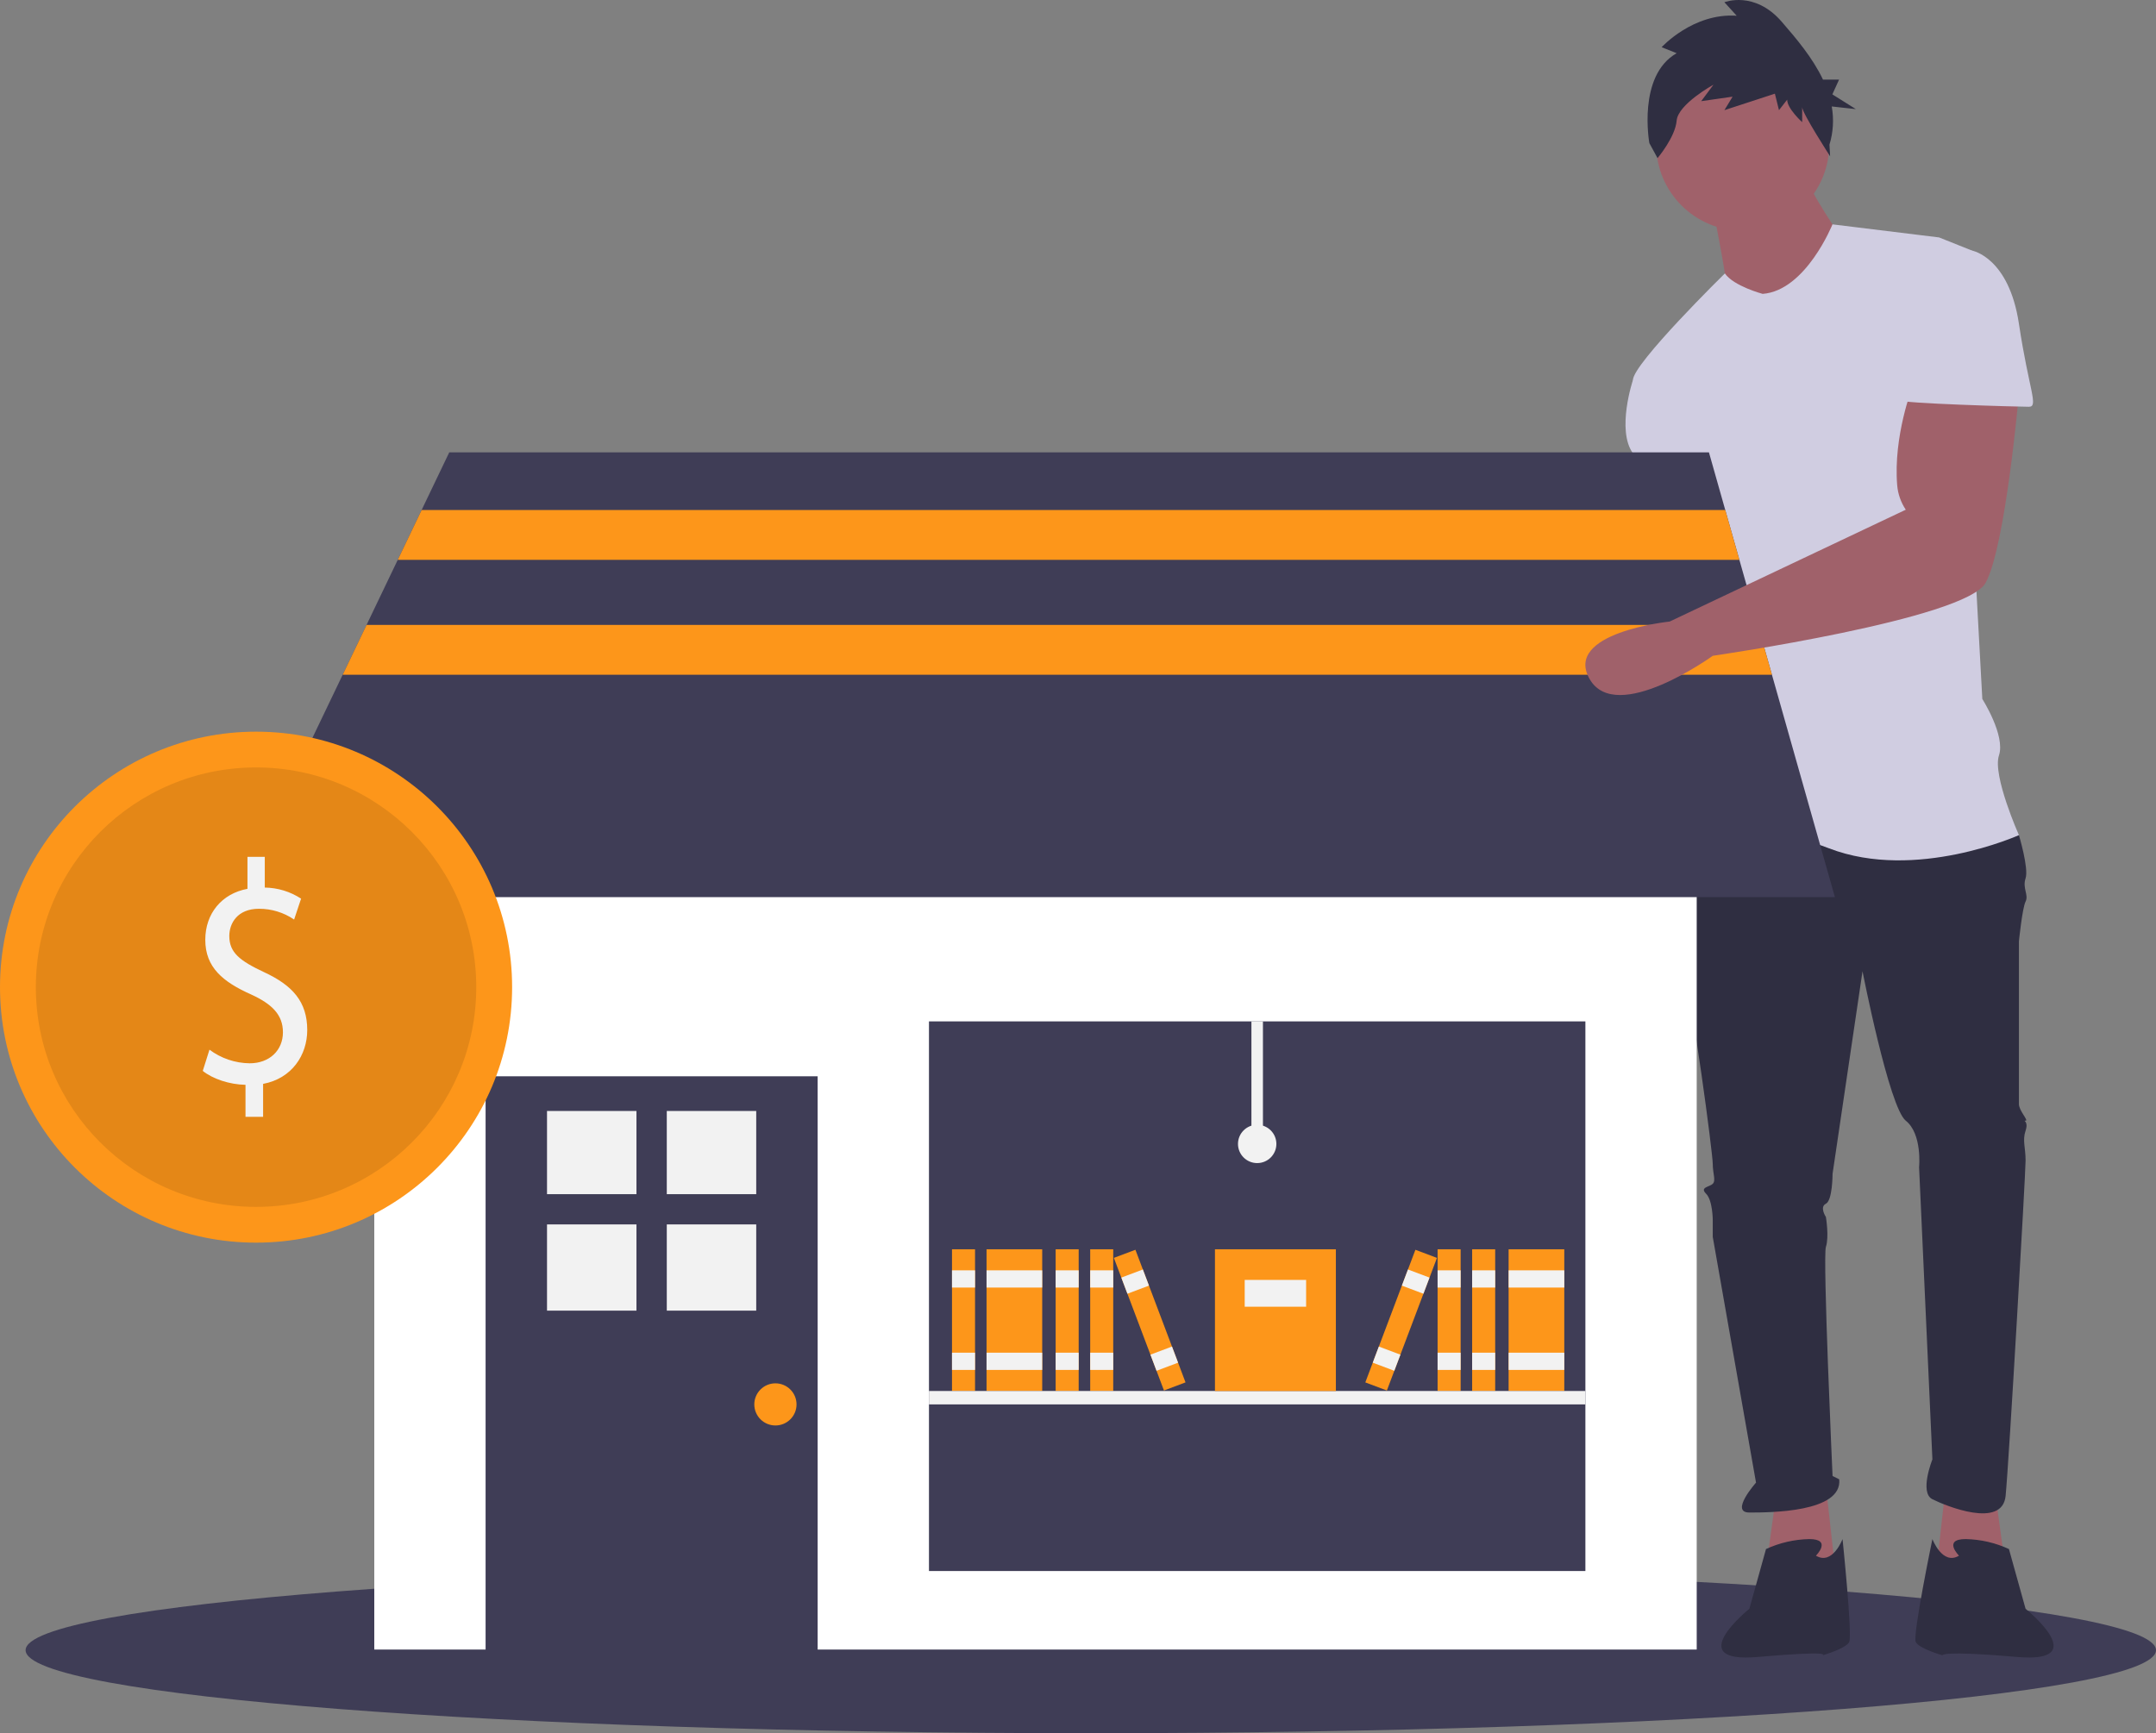 <svg width="342" height="275" viewBox="0 0 342 275" fill="none" xmlns="http://www.w3.org/2000/svg">
<rect x="0" y="0" width="342" height="275" fill="#808080" stroke="none"/>
<g clip-path="url(#clip0_1073_1119)">
<path d="M173.031 275.002C266.35 275.002 342 269.103 342 261.827C342 254.551 266.35 248.652 173.031 248.652C79.712 248.652 4.062 254.551 4.062 261.827C4.062 269.103 79.712 275.002 173.031 275.002Z" fill="#3F3D56"/>
<path d="M316.561 237.35L318.144 248.941L307.059 249.995L308.642 235.77L316.561 237.35Z" fill="#A0616A"/>
<path d="M264.299 78.238C264.299 78.238 265.355 92.463 265.355 92.99C265.355 93.517 257.964 129.87 257.964 129.87C257.964 129.87 247.406 149.891 257.964 149.364C268.522 148.837 265.355 130.397 265.355 130.397L276.441 99.84L271.69 78.238L264.299 78.238Z" fill="#A0616A"/>
<path d="M281.72 237.35L280.136 248.941L291.222 249.995L289.638 235.77L281.72 237.35Z" fill="#A0616A"/>
<path d="M269.578 128.818L266.939 132.506C266.939 132.506 265.355 148.312 266.939 153.58C268.522 158.849 271.69 183.084 271.69 184.665C271.69 186.246 272.218 187.299 271.69 187.826C271.162 188.353 269.578 188.353 270.634 189.407C271.69 190.46 271.69 193.622 271.69 193.622V196.256L278.552 235.243C278.552 235.243 274.329 239.985 277.497 239.985C280.664 239.985 292.278 239.985 291.75 234.717L290.694 234.19C290.694 234.19 289.11 199.417 289.638 197.836C290.166 196.256 289.638 193.095 289.638 193.095C289.638 193.095 288.582 191.514 289.638 190.987C290.694 190.46 290.694 186.246 290.694 186.246L295.445 154.107C295.445 154.107 299.668 175.708 302.308 177.816C304.947 179.923 304.419 185.192 304.419 185.192L306.531 231.555C306.531 231.555 304.419 236.824 306.531 237.878C308.642 238.931 317.617 242.619 318.144 237.351C318.672 232.082 321.312 186.246 321.312 184.138C321.312 182.031 320.784 180.977 321.312 179.396C321.84 177.816 320.784 177.816 321.312 177.816C321.84 177.816 320.256 176.235 320.256 175.181V149.365C320.256 149.365 320.784 144.097 321.312 143.043C321.84 141.989 320.784 140.936 321.312 139.355C321.84 137.774 320.256 132.506 320.256 132.506L296.501 126.184L269.578 128.818Z" fill="#2F2E41"/>
<path d="M288.054 246.833C288.054 246.833 290.694 244.199 286.999 244.199C284.626 244.248 282.29 244.786 280.136 245.78L277.496 255.263C277.496 255.263 266.675 263.956 278.816 262.903C290.958 261.849 289.11 262.639 289.11 262.639C289.11 262.639 292.805 261.585 293.333 260.532C293.861 259.478 292.278 244.199 292.278 244.199C292.278 244.199 290.694 248.414 288.054 246.833Z" fill="#2F2E41"/>
<path d="M310.754 246.834C310.754 246.834 308.115 244.199 311.81 244.199C314.182 244.248 316.519 244.786 318.672 245.78L321.312 255.263C321.312 255.263 332.134 263.956 319.992 262.903C307.851 261.849 308.115 262.639 308.115 262.639C308.115 262.639 304.419 261.585 303.891 260.532C303.363 259.478 306.531 244.199 306.531 244.199C306.531 244.199 308.115 248.414 310.754 246.834Z" fill="#2F2E41"/>
<path d="M276.441 36.615C284.021 36.615 290.166 30.483 290.166 22.917C290.166 15.352 284.021 9.219 276.441 9.219C268.861 9.219 262.716 15.352 262.716 22.917C262.716 30.483 268.861 36.615 276.441 36.615Z" fill="#A0616A"/>
<path d="M271.689 32.929C271.689 32.929 273.801 43.466 273.801 45.047C273.801 46.627 282.775 51.369 282.775 51.369L292.805 38.724C292.805 38.724 286.47 29.768 286.47 27.66L271.689 32.929Z" fill="#A0616A"/>
<path d="M279.608 46.628C279.608 46.628 275.007 45.406 273.613 43.383C273.613 43.383 259.021 57.692 259.021 60.326L270.634 80.874C270.634 80.874 270.634 88.25 271.69 88.777C272.746 89.303 271.69 88.777 271.69 90.884C271.69 92.992 268.523 106.69 269.578 108.797C270.634 110.905 271.69 109.324 270.634 112.485C269.578 115.646 266.939 132.506 266.939 132.506C266.939 132.506 276.441 129.345 290.166 134.613C303.891 139.882 320.256 132.506 320.256 132.506C320.256 132.506 316.033 123.023 317.089 119.861C318.145 116.7 314.449 110.905 314.449 110.905L311.81 62.434C311.81 62.434 315.505 40.833 312.866 39.779L307.587 37.671L290.681 35.598C290.681 35.598 286.471 46.101 279.608 46.628Z" fill="#D0CDE1"/>
<path d="M264.299 56.637L259.02 60.325C259.02 60.325 256.381 68.228 259.02 71.916C261.66 75.604 262.715 80.872 262.715 80.872L273.273 79.819L264.299 56.637Z" fill="#D0CDE1"/>
<path d="M265.962 8.442L263.581 7.49C263.581 7.49 268.559 2.021 275.485 2.496L273.537 0.356C273.537 0.356 278.298 -1.547 282.627 3.447C284.903 6.073 287.535 9.159 289.177 12.635H291.726L290.662 14.973L294.387 17.312L290.564 16.892C290.926 18.911 290.802 20.987 290.202 22.948L290.305 24.797C290.305 24.797 285.874 17.954 285.874 17.003V19.381C285.874 19.381 283.493 17.241 283.493 15.814L282.194 17.479L281.545 14.863L273.537 17.479L274.835 15.338L269.857 16.052L271.805 13.436C271.805 13.436 266.178 16.527 265.962 19.143C265.745 21.759 262.931 25.089 262.931 25.089L261.633 22.711C261.633 22.711 259.685 12.009 265.962 8.442Z" fill="#2F2E41"/>
<path d="M269.145 114.656H59.37V261.727H269.145V114.656Z" fill="white"/>
<path d="M129.701 170.77H77.029V262.537H129.701V170.77Z" fill="#3F3D56"/>
<path d="M100.96 176.273H86.772V189.474H100.96V176.273Z" fill="#F2F2F2"/>
<path d="M119.958 176.273H105.77V189.474H119.958V176.273Z" fill="#F2F2F2"/>
<path d="M100.96 194.273H86.772V207.954H100.96V194.273Z" fill="#F2F2F2"/>
<path d="M119.958 194.273H105.77V207.954H119.958V194.273Z" fill="#F2F2F2"/>
<path d="M123.003 226.173C124.853 226.173 126.352 224.677 126.352 222.831C126.352 220.985 124.853 219.488 123.003 219.488C121.153 219.488 119.654 220.985 119.654 222.831C119.654 224.677 121.153 226.173 123.003 226.173Z" fill="#FD961A"/>
<path d="M251.486 162.059H147.36V249.268H251.486V162.059Z" fill="#3F3D56"/>
<path d="M291.066 142.343H37.449L54.359 107.058L58.143 99.158L63.094 88.826L66.878 80.926L71.265 71.773H271.084L273.675 80.926L275.913 88.826L278.839 99.158L281.077 107.058L291.066 142.343Z" fill="#3F3D56"/>
<path d="M154.667 198.219H151.014V220.705H154.667V198.219Z" fill="#FD961A"/>
<path d="M154.667 201.559H151.014V204.293H154.667V201.559Z" fill="#F2F2F2"/>
<path d="M154.667 214.625H151.014V217.36H154.667V214.625Z" fill="#F2F2F2"/>
<path d="M165.323 198.219H156.494V220.705H165.323V198.219Z" fill="#FD961A"/>
<path d="M165.323 201.559H156.494V204.293H165.323V201.559Z" fill="#F2F2F2"/>
<path d="M165.323 214.625H156.494V217.36H165.323V214.625Z" fill="#F2F2F2"/>
<path d="M171.108 198.219H167.455V220.705H171.108V198.219Z" fill="#FD961A"/>
<path d="M171.108 201.559H167.455V204.293H171.108V201.559Z" fill="#F2F2F2"/>
<path d="M171.108 214.625H167.455V217.36H171.108V214.625Z" fill="#F2F2F2"/>
<path d="M176.588 198.219H172.935V220.705H176.588V198.219Z" fill="#FD961A"/>
<path d="M176.588 201.559H172.935V204.293H176.588V201.559Z" fill="#F2F2F2"/>
<path d="M176.588 214.625H172.935V217.36H176.588V214.625Z" fill="#F2F2F2"/>
<path d="M180.109 198.296L176.69 199.582L184.637 220.623L188.056 219.337L180.109 198.296Z" fill="#FD961A"/>
<path d="M181.29 201.425L177.872 202.711L178.838 205.27L182.257 203.984L181.29 201.425Z" fill="#F2F2F2"/>
<path d="M185.909 213.651L182.49 214.938L183.456 217.497L186.875 216.21L185.909 213.651Z" fill="#F2F2F2"/>
<path d="M248.137 198.219H239.308V220.705H248.137V198.219Z" fill="#FD961A"/>
<path d="M248.137 201.559H239.308V204.293H248.137V201.559Z" fill="#F2F2F2"/>
<path d="M248.137 214.625H239.308V217.36H248.137V214.625Z" fill="#F2F2F2"/>
<path d="M237.176 198.219H233.523V220.705H237.176V198.219Z" fill="#FD961A"/>
<path d="M237.176 201.559H233.523V204.293H237.176V201.559Z" fill="#F2F2F2"/>
<path d="M237.176 214.625H233.523V217.36H237.176V214.625Z" fill="#F2F2F2"/>
<path d="M231.696 198.219H228.042V220.705H231.696V198.219Z" fill="#FD961A"/>
<path d="M231.696 201.559H228.042V204.293H231.696V201.559Z" fill="#F2F2F2"/>
<path d="M231.696 214.625H228.042V217.36H231.696V214.625Z" fill="#F2F2F2"/>
<path d="M224.522 198.299L216.575 219.34L219.994 220.626L227.941 199.585L224.522 198.299Z" fill="#FD961A"/>
<path d="M223.341 201.425L222.374 203.984L225.793 205.271L226.759 202.712L223.341 201.425Z" fill="#F2F2F2"/>
<path d="M218.723 213.652L217.756 216.211L221.175 217.497L222.142 214.938L218.723 213.652Z" fill="#F2F2F2"/>
<path d="M251.486 220.703H147.36V222.83H251.486V220.703Z" fill="#F2F2F2"/>
<path d="M211.906 198.219H192.725V220.705H211.906V198.219Z" fill="#FD961A"/>
<path d="M207.187 203.078H197.444V207.332H207.187V203.078Z" fill="#F2F2F2"/>
<path d="M200.337 162.059H198.51V181.506H200.337V162.059Z" fill="#F2F2F2"/>
<path d="M199.423 184.542C201.105 184.542 202.468 183.182 202.468 181.503C202.468 179.825 201.105 178.465 199.423 178.465C197.742 178.465 196.378 179.825 196.378 181.503C196.378 183.182 197.742 184.542 199.423 184.542Z" fill="#F2F2F2"/>
<path d="M275.913 88.826H63.094L66.879 80.926H273.676L275.913 88.826Z" fill="#FD961A"/>
<path d="M281.077 107.057H54.359L58.143 99.156H278.839L281.077 107.057Z" fill="#FD961A"/>
<path d="M303.363 61.379C303.363 61.379 300.306 69.224 300.945 76.986C301.062 78.376 301.531 79.713 302.308 80.873L264.857 98.618C264.857 98.618 247.935 100.366 252.158 107.742C256.381 115.119 271.69 104.054 271.69 104.054C271.69 104.054 311.81 98.259 314.977 92.464C318.144 86.668 320.256 62.433 320.256 62.433L303.363 61.379Z" fill="#A0616A"/>
<path d="M304.947 39.777H312.866C312.866 39.777 318.672 40.831 320.256 51.368C321.84 61.905 323.423 64.54 321.84 64.54C320.256 64.54 301.252 64.013 301.252 63.486C301.252 62.959 304.947 39.777 304.947 39.777Z" fill="#D0CDE1"/>
<path d="M40.618 197.166C63.05 197.166 81.235 179.016 81.235 156.628C81.235 134.239 63.05 116.09 40.618 116.09C18.185 116.09 0 134.239 0 156.628C0 179.016 18.185 197.166 40.618 197.166Z" fill="#FD961A"/>
<path opacity="0.1" d="M40.618 191.491C59.91 191.491 75.549 175.882 75.549 156.628C75.549 137.374 59.91 121.766 40.618 121.766C21.326 121.766 5.687 137.374 5.687 156.628C5.687 175.882 21.326 191.491 40.618 191.491Z" fill="black"/>
<path d="M38.944 177.2V172.125C36.374 172.075 33.715 171.171 32.164 169.915L33.227 166.549C35.07 167.927 37.305 168.684 39.608 168.709C42.754 168.709 44.881 166.649 44.881 163.786C44.881 161.022 43.153 159.314 39.874 157.807C35.354 155.798 32.563 153.487 32.563 149.116C32.563 144.946 35.177 141.781 39.254 141.027V135.953H42.001V140.826C44.05 140.854 46.048 141.464 47.761 142.585L46.654 145.901C45.01 144.778 43.062 144.182 41.071 144.192C37.659 144.192 36.374 146.503 36.374 148.513C36.374 151.125 38.013 152.432 41.868 154.24C46.432 156.35 48.736 158.963 48.736 163.434C48.736 167.403 46.299 171.121 41.735 171.974V177.2H38.944Z" fill="#F2F2F2"/>
</g>
<defs>
<clipPath id="clip0_1073_1119">
<rect width="342" height="275" fill="white"/>
</clipPath>
</defs>
</svg>
